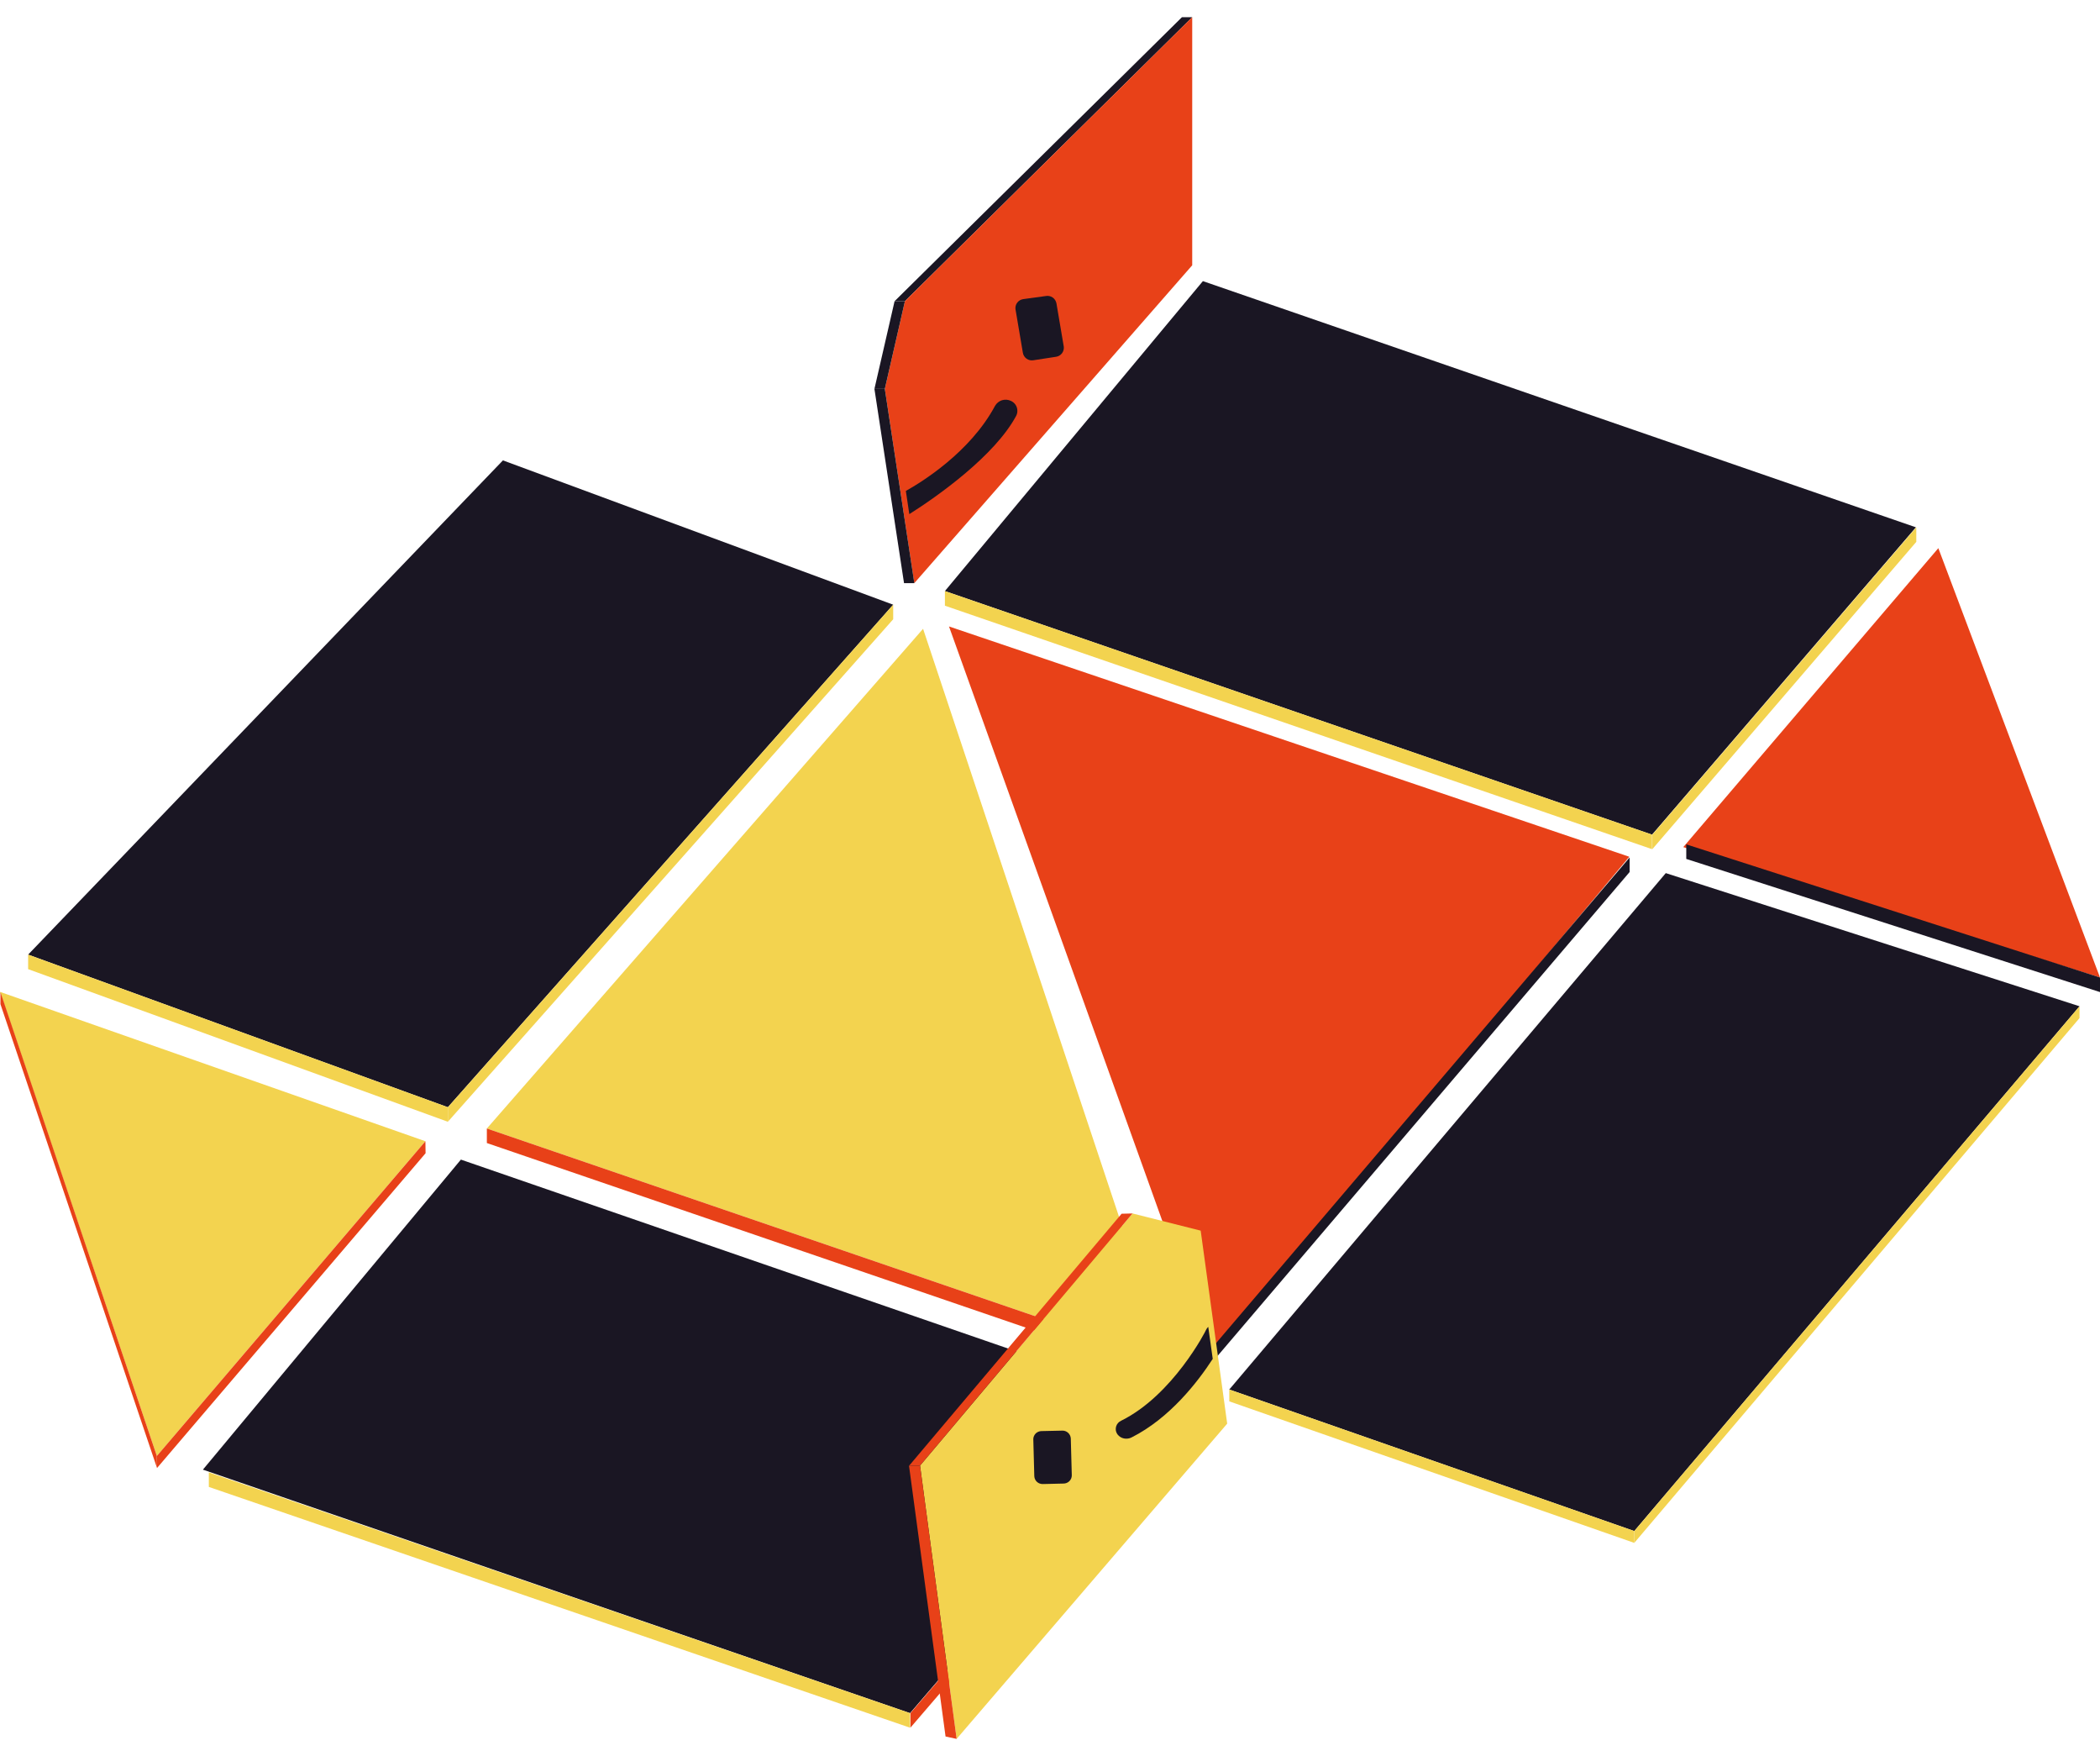 <svg width="61" height="51" viewBox="0 0 61 51" fill="none" xmlns="http://www.w3.org/2000/svg">
<g clip-path="url(#clip0_378_4526)">
<path d="M35.174 39.389L47.327 24.881L27.566 18.193L35.174 39.389Z" fill="#E84118"/>
<path d="M34.84 39.997L47.337 25.324V24.902L34.84 39.574V39.997Z" fill="#1A1623"/>
<path d="M56.304 15.919L48.895 24.601L61 28.388L56.304 15.919Z" fill="#E84118"/>
<path d="M48.982 24.521V24.944L61 28.811V28.388L48.982 24.521Z" fill="#1A1623"/>
<path d="M25.945 17.561L14.609 13.37L0.817 27.723L13.009 32.155L25.945 17.561Z" fill="#1A1623"/>
<path d="M13.01 32.577L25.945 17.984V17.561L13.01 32.155V32.577Z" fill="#F3D34F"/>
<path d="M13.009 32.155L0.817 27.723V28.145L13.009 32.577V32.155Z" fill="#F3D34F"/>
<path d="M55.653 15.314L34.941 8.164L27.447 17.165L47.988 24.239L55.653 15.314Z" fill="#1A1623"/>
<path d="M47.996 24.661L55.664 15.736V15.314L47.996 24.239V24.661Z" fill="#F3D34F"/>
<path d="M47.988 24.239L27.447 17.165V17.59L47.988 24.661V24.239Z" fill="#F3D34F"/>
<path d="M34.1 40.826L13.388 33.676L5.894 42.68L26.434 49.751L34.1 40.826Z" fill="#1A1623"/>
<path d="M26.445 50.174L34.111 41.249V40.826L26.445 49.751V50.174Z" fill="#E84118"/>
<path d="M26.434 49.751L6.066 42.76V43.182L26.434 50.174V49.751Z" fill="#F3D34F"/>
<path d="M14.142 32.773L33.905 39.537L26.813 18.261L14.142 32.773Z" fill="#F3D34F"/>
<path d="M14.142 33.195L33.905 39.962V39.537L14.142 32.773V33.195Z" fill="#E84118"/>
<path d="M4.556 42.284L12.357 33.143L0 28.805L4.556 42.284Z" fill="#F3D34F"/>
<path d="M4.561 42.633L12.362 33.491L12.357 33.143L4.556 42.284L4.561 42.633Z" fill="#E84118"/>
<path d="M0.013 28.813V29.162L4.561 42.633L4.556 42.284L0.013 28.813Z" fill="#E84118"/>
<path d="M60.405 29.223L48.387 25.356L35.708 40.353L47.472 44.463L60.405 29.223Z" fill="#1A1623"/>
<path d="M47.472 44.463V44.807L60.405 29.566V29.223L47.472 44.463Z" fill="#F3D34F"/>
<path d="M35.708 40.353V40.697L47.472 44.807V44.463L35.708 40.353Z" fill="#F3D34F"/>
<path d="M26.286 8.747H25.985L34.333 0.499H34.632L26.286 8.747Z" fill="#1A1623"/>
<path d="M34.631 0.499V7.704L26.558 16.936L25.702 11.294L26.286 8.747L34.631 0.499Z" fill="#E84118"/>
<path d="M26.559 16.936H26.26L25.4 11.294H25.702L26.559 16.936Z" fill="#1A1623"/>
<path d="M25.702 11.294H25.4L25.985 8.747H26.286L25.702 11.294Z" fill="#1A1623"/>
<path d="M32.897 35.24L34.877 35.739L35.647 41.344L27.788 50.499L26.725 42.562L32.897 35.24Z" fill="#F3D34F"/>
<path d="M27.788 50.499L27.466 50.43L26.405 42.569L26.725 42.562L27.788 50.499Z" fill="#E84118"/>
<path d="M26.725 42.562L26.405 42.569L32.58 35.248L32.897 35.24L26.725 42.562Z" fill="#E84118"/>
<path d="M35.097 38.533C35.071 38.557 35.049 38.586 35.034 38.618C35.034 38.636 34.071 40.517 32.567 41.259C32.532 41.275 32.502 41.297 32.477 41.325C32.452 41.353 32.433 41.386 32.422 41.421C32.411 41.457 32.407 41.495 32.411 41.532C32.416 41.569 32.428 41.605 32.448 41.637C32.477 41.683 32.519 41.72 32.567 41.745C32.616 41.77 32.67 41.782 32.725 41.78C32.775 41.779 32.824 41.767 32.868 41.745C33.976 41.188 34.788 40.139 35.227 39.463L35.097 38.533Z" fill="#1A1623"/>
<path d="M30.892 43.084L30.295 43.098C30.232 43.1 30.17 43.079 30.123 43.037C30.076 42.995 30.048 42.936 30.044 42.873L30.015 41.795C30.015 41.764 30.021 41.733 30.034 41.705C30.046 41.676 30.064 41.65 30.086 41.628C30.109 41.606 30.135 41.589 30.164 41.578C30.193 41.566 30.224 41.56 30.255 41.56L30.853 41.547C30.916 41.544 30.977 41.566 31.024 41.608C31.071 41.65 31.1 41.709 31.104 41.772L31.133 42.847C31.133 42.91 31.107 42.971 31.062 43.015C31.017 43.059 30.956 43.084 30.892 43.084Z" fill="#1A1623"/>
<path d="M29.364 11.642C29.284 11.604 29.192 11.597 29.106 11.623C29.021 11.65 28.949 11.708 28.904 11.785C28.18 13.14 26.755 14.011 26.313 14.257L26.413 14.931C27.252 14.402 28.902 13.227 29.518 12.075C29.542 12.029 29.554 11.977 29.552 11.925C29.551 11.865 29.533 11.806 29.5 11.756C29.466 11.706 29.419 11.666 29.364 11.642Z" fill="#1A1623"/>
<path d="M30.02 10.462L30.676 10.361C30.744 10.351 30.805 10.316 30.847 10.261C30.889 10.207 30.908 10.139 30.901 10.071L30.687 8.808C30.68 8.774 30.667 8.741 30.648 8.712C30.629 8.683 30.605 8.658 30.576 8.638C30.547 8.619 30.515 8.605 30.481 8.598C30.447 8.591 30.412 8.59 30.377 8.597L29.721 8.687C29.654 8.697 29.592 8.732 29.55 8.787C29.508 8.841 29.489 8.909 29.497 8.977L29.711 10.24C29.716 10.275 29.728 10.309 29.747 10.339C29.765 10.369 29.79 10.396 29.818 10.416C29.847 10.437 29.88 10.452 29.915 10.46C29.949 10.467 29.985 10.468 30.02 10.462Z" fill="#1A1623"/>
</g>
<defs>
<clipPath id="clip0_378_4526">
<rect width="61" height="50" fill="white" transform="translate(0 0.499)"/>
</clipPath>
</defs>
</svg>
